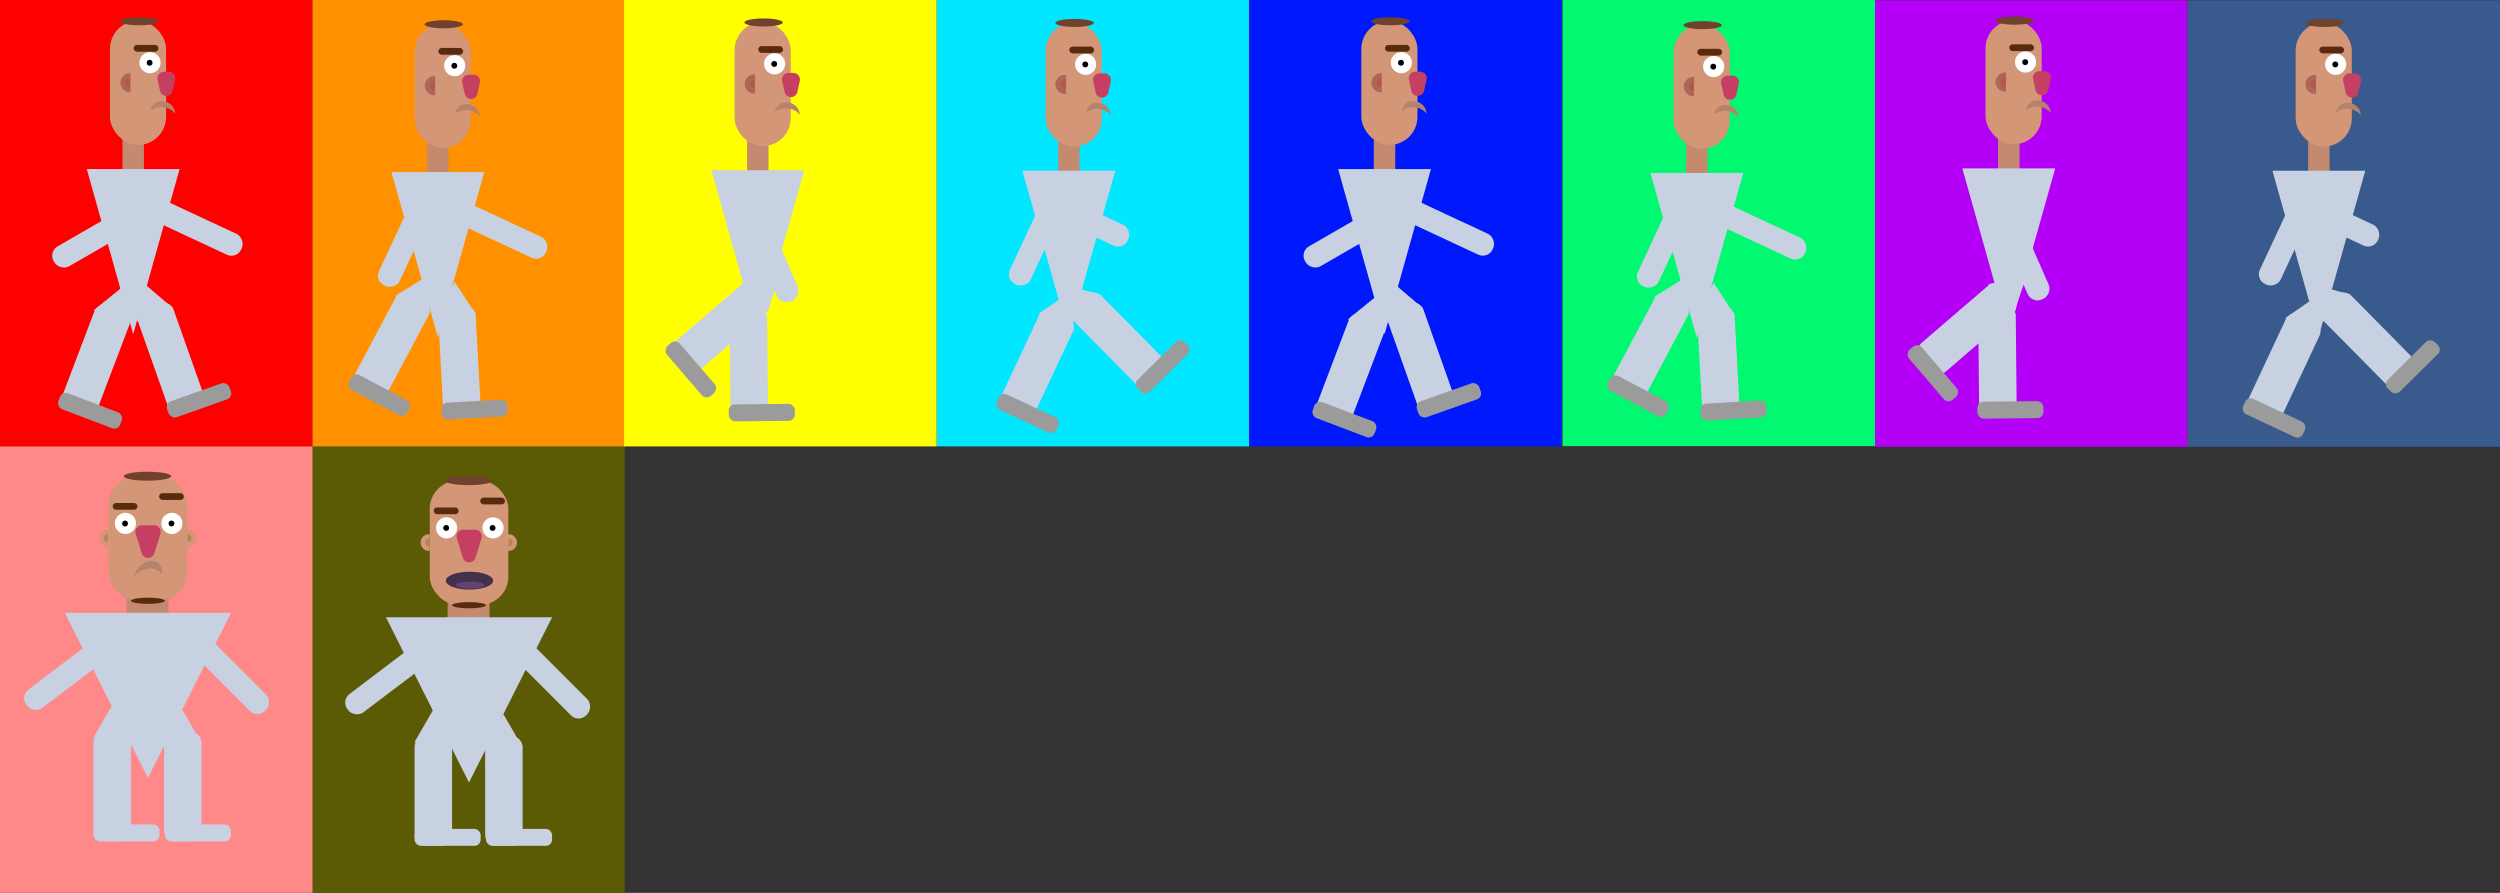 <svg id="Sprite2" xmlns="http://www.w3.org/2000/svg" width="2800" height="1000" viewBox="0 0 2800 1000">
  <rect x="0" y="0" width="2800" height="1000" fill="#333333" stroke="none"/>
  <defs>
    <style>
      .cls-1 {
        fill: #5b5b06;
      }

      .cls-2 {
        fill: #f88;
      }

      .cls-3 {
        fill: red;
      }

      .cls-4 {
        fill: #00e7ff;
      }

      .cls-5 {
        fill: #0019fc;
      }

      .cls-6 {
        fill: #00f970;
      }

      .cls-7 {
        fill: #b400f7;
      }

      .cls-8 {
        fill: #385a8c;
      }

      .cls-9 {
        fill: #ff9100;
      }

      .cls-10 {
        fill: #ff0;
      }

      .cls-11 {
        fill: #c48a70;
      }

      .cls-12 {
        fill: #c8d1e2;
      }

      .cls-13 {
        fill: #d39676;
      }

      .cls-14 {
        fill: #fff;
      }

      .cls-15 {
        fill: #b5826b;
      }

      .cls-16 {
        fill: #af665a;
      }

      .cls-17 {
        fill: #b25846;
      }

      .cls-18 {
        fill: #c43f62;
      }

      .cls-19 {
        fill: #582b0e;
      }

      .cls-20 {
        fill: #70412c;
      }

      .cls-21 {
        fill: #9b9b9b;
      }

      .cls-22 {
        fill: #b58559;
      }

      .cls-23 {
        fill: #43314c;
      }

      .cls-24 {
        fill: #614472;
      }
    </style>
  </defs>
  <title>Spritesheet_v3</title>
  <rect class="cls-1" x="349.67" y="499.65" width="350" height="500.35"/>
  <rect class="cls-2" y="499.65" width="350" height="500.35"/>
  <rect class="cls-3" y="-0.03" width="350" height="500"/>
  <rect class="cls-4" x="1049" y="-0.03" width="350" height="500"/>
  <rect class="cls-5" x="1399.1" y="-0.03" width="350" height="500"/>
  <rect class="cls-6" x="1750.06" y="-0.35" width="350" height="500"/>
  <rect class="cls-7" x="2100.06" y="0.35" width="350" height="500"/>
  <rect class="cls-8" x="2450" y="0.35" width="350" height="500"/>
  <rect class="cls-9" x="350" y="-0.03" width="350" height="500"/>
  <rect class="cls-10" x="699" y="-0.03" width="350" height="500"/>
  <rect class="cls-11" x="137.17" y="138.34" width="24" height="75" rx="12" ry="12"/>
  <polygon class="cls-12" points="149.17 374.31 201.17 189.34 97.17 189.34 149.17 374.31"/>
  <rect class="cls-13" x="123.17" y="23.34" width="62.86" height="139" rx="31.43" ry="31.43"/>
  <g>
    <circle class="cls-14" cx="168" cy="70.2" r="11.86"/>
    <circle cx="167.56" cy="70.3" r="3.29"/>
  </g>
  <path class="cls-15" d="M193.1,124.16a21.2,21.2,0,0,1,3.17,2.94,14.64,14.64,0,0,0-5.93-10.79c-6.33-4.74-15.05-3.8-19.48,2.11a12.68,12.68,0,0,0-2.4,5.89C175.07,118.64,185.36,118.36,193.1,124.16Z"/>
  <g>
    <path class="cls-16" d="M146.08,103.35a8.79,8.79,0,0,1-1.26.07A10.74,10.74,0,0,1,145,82a10.36,10.36,0,0,1,1.25.09Z"/>
    <path class="cls-17" d="M145.42,97.52a4.18,4.18,0,0,1-.5,0,4.86,4.86,0,0,1,.06-9.71,4.07,4.07,0,0,1,.5,0Z"/>
  </g>
  <path class="cls-18" d="M193.45,101.64l2.75-12.42a7.29,7.29,0,0,0-7.12-8.88h-5.51a7.29,7.29,0,0,0-7.12,8.88l2.75,12.42C180.89,109.27,191.76,109.27,193.45,101.64Z"/>
  <rect class="cls-19" x="149.64" y="50.34" width="27.83" height="7.57" rx="3.78" ry="3.78"/>
  <ellipse class="cls-20" cx="155.67" cy="23.83" rx="21.5" ry="4.51"/>
  <rect class="cls-12" x="53.06" y="252.5" width="111" height="25.74" rx="12" ry="12" transform="translate(-118.14 89.83) rotate(-30)"/>
  <g>
    <rect class="cls-12" x="86.62" y="341.26" width="42" height="123" rx="12" ry="12" transform="translate(149.99 -11.97) rotate(20.79)"/>
    <polygon class="cls-12" points="104.84 347.68 138.4 320.31 145.32 363.05 104.84 347.68"/>
    <rect class="cls-21" x="63.83" y="450.58" width="74" height="19" rx="7" ry="7" transform="translate(169.9 -5.83) rotate(20.79)"/>
  </g>
  <g>
    <rect class="cls-12" x="170.02" y="338.69" width="42" height="123" rx="12" ry="12" transform="translate(-122.53 86.62) rotate(-19.48)"/>
    <polygon class="cls-12" points="153.3 359.97 161.2 317.39 194.12 345.52 153.3 359.97"/>
    <rect class="cls-21" x="185.9" y="438.81" width="74" height="19" rx="7" ry="7" transform="translate(-136.75 100) rotate(-19.48)"/>
  </g>
  <rect class="cls-12" x="164.64" y="242.4" width="111" height="25.74" rx="12" ry="12" transform="translate(128.58 -69.14) rotate(25.01)"/>
  <rect class="cls-11" x="478.44" y="141.7" width="24" height="75" rx="12" ry="12"/>
  <polygon class="cls-12" points="490.44 377.66 542.44 192.7 438.44 192.7 490.44 377.66"/>
  <rect class="cls-13" x="464.44" y="26.7" width="62.86" height="139" rx="31.43" ry="31.43"/>
  <g>
    <circle class="cls-14" cx="509.26" cy="73.56" r="11.86"/>
    <circle cx="508.83" cy="73.66" r="3.29"/>
  </g>
  <path class="cls-15" d="M534.36,127.52a21.28,21.28,0,0,1,3.18,2.94,14.68,14.68,0,0,0-5.93-10.79c-6.33-4.74-15.05-3.8-19.48,2.11a12.54,12.54,0,0,0-2.4,5.89C516.34,122,526.63,121.72,534.36,127.52Z"/>
  <g>
    <path class="cls-16" d="M487.34,106.71c-.41,0-.83.07-1.25.07a10.74,10.74,0,0,1,.13-21.47,8.69,8.69,0,0,1,1.26.09Z"/>
    <path class="cls-17" d="M486.68,100.88l-.5,0a4.86,4.86,0,0,1,.06-9.71,4.36,4.36,0,0,1,.51,0Z"/>
  </g>
  <path class="cls-18" d="M534.72,105l2.75-12.42a7.3,7.3,0,0,0-7.13-8.88h-5.5a7.3,7.3,0,0,0-7.13,8.88L520.46,105C522.15,112.63,533,112.63,534.72,105Z"/>
  <rect class="cls-19" x="490.9" y="53.7" width="27.83" height="7.57" rx="3.78" ry="3.78"/>
  <ellipse class="cls-20" cx="496.94" cy="27.19" rx="21.5" ry="4.51"/>
  <rect class="cls-12" x="399.01" y="256.84" width="111" height="25.74" rx="12" ry="12" transform="translate(17.92 567.55) rotate(-64.99)"/>
  <g>
    <rect class="cls-12" x="417.58" y="325.02" width="42" height="123" rx="12" ry="12" transform="translate(232.48 -160.54) rotate(27.97)"/>
    <polygon class="cls-12" points="442.69 331.53 479.4 308.56 480.94 351.84 442.69 331.53"/>
    <rect class="cls-21" x="387.68" y="433.05" width="74" height="19" rx="7" ry="7" transform="translate(257.13 -147.48) rotate(27.97)"/>
  </g>
  <g>
    <rect class="cls-12" x="493.5" y="342.09" width="42" height="123" rx="12" ry="12" transform="translate(-21.16 28.54) rotate(-3.11)"/>
    <polygon class="cls-12" points="489.64 354.37 509.22 315.75 532.88 352.02 489.64 354.37"/>
    <rect class="cls-21" x="494.52" y="449.25" width="74" height="19" rx="7" ry="7" transform="translate(-24.13 29.54) rotate(-3.11)"/>
  </g>
  <rect class="cls-12" x="505.91" y="245.76" width="111" height="25.74" rx="12" ry="12" transform="translate(162.01 -213.12) rotate(25.01)"/>
  <rect class="cls-11" x="836.75" y="139.66" width="24" height="75" rx="12" ry="12"/>
  <polygon class="cls-12" points="848.75 375.62 900.75 190.66 796.75 190.66 848.75 375.62"/>
  <rect class="cls-13" x="822.75" y="24.66" width="62.86" height="139" rx="31.43" ry="31.43"/>
  <g>
    <circle class="cls-14" cx="867.57" cy="71.52" r="11.86"/>
    <circle cx="867.14" cy="71.62" r="3.29"/>
  </g>
  <path class="cls-15" d="M892.67,125.48a21.28,21.28,0,0,1,3.18,2.94,14.68,14.68,0,0,0-5.93-10.79c-6.33-4.75-15-3.8-19.48,2.11a12.44,12.44,0,0,0-2.4,5.89C874.65,120,884.94,119.68,892.67,125.48Z"/>
  <g>
    <path class="cls-16" d="M845.65,104.67c-.41,0-.83.07-1.25.07a10.74,10.74,0,0,1,.13-21.47,8.79,8.79,0,0,1,1.26.09Z"/>
    <path class="cls-17" d="M845,98.84l-.5,0a4.86,4.86,0,0,1,.06-9.71,4.07,4.07,0,0,1,.5,0Z"/>
  </g>
  <path class="cls-18" d="M893,103l2.75-12.42a7.3,7.3,0,0,0-7.13-8.88h-5.5A7.3,7.3,0,0,0,876,90.54L878.77,103C880.46,110.58,891.34,110.58,893,103Z"/>
  <rect class="cls-19" x="849.21" y="51.66" width="27.83" height="7.57" rx="3.78" ry="3.78"/>
  <ellipse class="cls-20" cx="855.25" cy="25.15" rx="21.5" ry="4.51"/>
  <rect class="cls-12" x="808.79" y="273.4" width="111" height="25.74" rx="12" ry="12" transform="translate(948.29 1192.86) rotate(-113.62)"/>
  <g>
    <rect class="cls-12" x="817.72" y="344.76" width="42" height="123" rx="12" ry="12" transform="translate(-3.93 8.22) rotate(-0.56)"/>
    <polygon class="cls-12" points="816.08 355.98 837.36 318.27 859.38 355.56 816.08 355.98"/>
    <rect class="cls-21" x="816.27" y="452.62" width="74" height="19" rx="7" ry="7" transform="translate(-4.48 8.36) rotate(-0.56)"/>
  </g>
  <g>
    <rect class="cls-12" x="786.05" y="305.12" width="42" height="123" rx="12" ry="12" transform="translate(558.87 -484.35) rotate(49.31)"/>
    <polygon class="cls-12" points="830.9 316.9 873.45 308.87 859.13 349.74 830.9 316.9"/>
    <rect class="cls-21" x="736.72" y="404.25" width="74" height="19" rx="7" ry="7" transform="translate(583 -442.67) rotate(49.31)"/>
  </g>
  <rect class="cls-11" x="1185.11" y="140.21" width="24" height="75" rx="12" ry="12"/>
  <polygon class="cls-12" points="1197.11 376.18 1249.11 191.21 1145.11 191.21 1197.11 376.18"/>
  <rect class="cls-13" x="1171.11" y="25.21" width="62.86" height="139" rx="31.43" ry="31.43"/>
  <g>
    <circle class="cls-14" cx="1215.93" cy="72.08" r="11.86"/>
    <circle cx="1215.5" cy="72.17" r="3.29"/>
  </g>
  <path class="cls-15" d="M1241,126a21.28,21.28,0,0,1,3.18,2.94,14.69,14.69,0,0,0-5.93-10.79c-6.33-4.74-15-3.8-19.48,2.11a12.58,12.58,0,0,0-2.4,5.89C1223,120.51,1233.3,120.24,1241,126Z"/>
  <g>
    <path class="cls-16" d="M1194,105.22a10.36,10.36,0,0,1-1.25.08,10.74,10.74,0,0,1,.13-21.48,10.38,10.38,0,0,1,1.26.09Z"/>
    <path class="cls-17" d="M1193.35,99.39a4.07,4.07,0,0,1-.5,0,4.86,4.86,0,0,1,.06-9.72,4.36,4.36,0,0,1,.51,0Z"/>
  </g>
  <path class="cls-18" d="M1241.39,103.51l2.75-12.42a7.3,7.3,0,0,0-7.13-8.88h-5.5a7.3,7.3,0,0,0-7.13,8.88l2.75,12.42C1228.82,111.14,1239.7,111.14,1241.39,103.51Z"/>
  <rect class="cls-19" x="1197.57" y="52.21" width="27.83" height="7.57" rx="3.78" ry="3.78"/>
  <ellipse class="cls-20" cx="1203.61" cy="25.7" rx="21.5" ry="4.51"/>
  <rect class="cls-12" x="1105.68" y="255.35" width="111" height="25.74" rx="12" ry="12" transform="translate(427.14 1207.09) rotate(-64.99)"/>
  <g>
    <rect class="cls-12" x="1232.01" y="319.32" width="42" height="123" rx="12" ry="12" transform="translate(93.99 990.52) rotate(-44.65)"/>
    <polygon class="cls-12" points="1201.76 360.46 1190.81 318.57 1232.56 330.03 1201.76 360.46"/>
    <rect class="cls-21" x="1265.32" y="401.32" width="74" height="19" rx="7" ry="7" transform="translate(87.14 1033.83) rotate(-44.65)"/>
  </g>
  <g>
    <rect class="cls-12" x="1140.95" y="345.04" width="42" height="123" rx="12" ry="12" transform="translate(282.8 -455.14) rotate(25.14)"/>
    <polygon class="cls-12" points="1163.36 351.42 1198.89 326.67 1202.56 369.81 1163.36 351.42"/>
    <rect class="cls-21" x="1113.83" y="453.69" width="74" height="19" rx="7" ry="7" transform="translate(305.81 -445.05) rotate(25.14)"/>
  </g>
  <rect class="cls-12" x="1157.63" y="232.22" width="111" height="25.74" rx="12" ry="12" transform="translate(217.4 -489.95) rotate(25.01)"/>
  <rect class="cls-11" x="1538.69" y="138.32" width="24" height="75" rx="12" ry="12"/>
  <polygon class="cls-12" points="1550.69 374.29 1602.69 189.32 1498.69 189.32 1550.69 374.29"/>
  <rect class="cls-13" x="1524.69" y="23.32" width="62.86" height="139" rx="31.43" ry="31.43"/>
  <g>
    <circle class="cls-14" cx="1569.52" cy="70.18" r="11.86"/>
    <circle cx="1569.09" cy="70.28" r="3.29"/>
  </g>
  <path class="cls-15" d="M1594.62,124.14a21.78,21.78,0,0,1,3.18,2.94,14.71,14.71,0,0,0-5.93-10.79c-6.33-4.74-15.06-3.8-19.49,2.11a12.56,12.56,0,0,0-2.39,5.89C1576.6,118.62,1586.89,118.34,1594.62,124.14Z"/>
  <g>
    <path class="cls-16" d="M1547.6,103.33a8.65,8.65,0,0,1-1.25.07,10.74,10.74,0,0,1,.13-21.47,10.21,10.21,0,0,1,1.25.09Z"/>
    <path class="cls-17" d="M1546.94,97.5a4.1,4.1,0,0,1-.5,0,4.86,4.86,0,0,1,.06-9.71,4.07,4.07,0,0,1,.5,0Z"/>
  </g>
  <path class="cls-18" d="M1595,101.62l2.76-12.42a7.3,7.3,0,0,0-7.13-8.88h-5.5A7.3,7.3,0,0,0,1578,89.2l2.75,12.42C1582.41,109.25,1593.28,109.25,1595,101.62Z"/>
  <rect class="cls-19" x="1551.16" y="50.32" width="27.83" height="7.57" rx="3.78" ry="3.78"/>
  <ellipse class="cls-20" cx="1557.19" cy="23.81" rx="21.5" ry="4.51"/>
  <rect class="cls-12" x="1454.58" y="252.48" width="111" height="25.74" rx="12" ry="12" transform="translate(69.64 790.59) rotate(-30)"/>
  <g>
    <rect class="cls-12" x="1491.48" y="351.24" width="42" height="123" rx="12" ry="12" transform="translate(245.04 -510.06) rotate(20.79)"/>
    <polygon class="cls-12" points="1509.7 357.66 1543.25 330.29 1550.18 373.04 1509.7 357.66"/>
    <rect class="cls-21" x="1468.69" y="460.56" width="74" height="19" rx="7" ry="7" transform="translate(264.95 -503.91) rotate(20.79)"/>
  </g>
  <g>
    <rect class="cls-12" x="1569.88" y="338.67" width="42" height="123" rx="12" ry="12" transform="translate(-42.38 553.47) rotate(-19.48)"/>
    <polygon class="cls-12" points="1553.15 359.95 1561.06 317.37 1593.97 345.5 1553.15 359.95"/>
    <rect class="cls-21" x="1585.75" y="438.79" width="74" height="19" rx="7" ry="7" transform="translate(-56.6 566.85) rotate(-19.48)"/>
  </g>
  <rect class="cls-12" x="1566.16" y="242.38" width="111" height="25.74" rx="12" ry="12" transform="translate(260.02 -661.73) rotate(25.01)"/>
  <rect class="cls-11" x="1888.48" y="142.68" width="24" height="75" rx="12" ry="12"/>
  <polygon class="cls-12" points="1900.48 378.64 1952.48 193.68 1848.48 193.68 1900.48 378.64"/>
  <rect class="cls-13" x="1874.48" y="27.68" width="62.86" height="139" rx="31.43" ry="31.43"/>
  <g>
    <circle class="cls-14" cx="1919.3" cy="74.54" r="11.86"/>
    <circle cx="1918.87" cy="74.64" r="3.29"/>
  </g>
  <path class="cls-15" d="M1944.41,128.5a21.7,21.7,0,0,1,3.17,2.94,14.64,14.64,0,0,0-5.93-10.79c-6.33-4.74-15.05-3.8-19.48,2.11a12.64,12.64,0,0,0-2.4,5.89C1926.38,123,1936.67,122.7,1944.41,128.5Z"/>
  <g>
    <path class="cls-16" d="M1897.38,107.69c-.41,0-.82.07-1.25.07a10.74,10.74,0,0,1,.14-21.47,10.36,10.36,0,0,1,1.25.09Z"/>
    <path class="cls-17" d="M1896.73,101.86l-.51,0a4.86,4.86,0,0,1,.07-9.71,4.19,4.19,0,0,1,.5,0Z"/>
  </g>
  <path class="cls-18" d="M1944.76,106l2.75-12.42a7.3,7.3,0,0,0-7.12-8.88h-5.51a7.3,7.3,0,0,0-7.13,8.88l2.76,12.42C1932.2,113.61,1943.07,113.61,1944.76,106Z"/>
  <rect class="cls-19" x="1900.95" y="54.68" width="27.83" height="7.57" rx="3.78" ry="3.78"/>
  <ellipse class="cls-20" cx="1906.98" cy="28.17" rx="21.5" ry="4.51"/>
  <rect class="cls-12" x="1809.05" y="257.82" width="111" height="25.74" rx="12" ry="12" transform="translate(830.88 1845.92) rotate(-64.99)"/>
  <g>
    <rect class="cls-12" x="1827.62" y="326" width="42" height="123" rx="12" ry="12" transform="translate(397.61 -821.68) rotate(27.97)"/>
    <polygon class="cls-12" points="1852.74 332.51 1889.44 309.54 1890.98 352.82 1852.74 332.51"/>
    <rect class="cls-21" x="1797.72" y="434.03" width="74" height="19" rx="7" ry="7" transform="translate(422.26 -808.62) rotate(27.97)"/>
  </g>
  <g>
    <rect class="cls-12" x="1903.54" y="343.07" width="42" height="123" rx="12" ry="12" transform="translate(-19.13 105.11) rotate(-3.11)"/>
    <polygon class="cls-12" points="1899.68 355.35 1919.26 316.73 1942.92 353 1899.68 355.35"/>
    <rect class="cls-21" x="1904.56" y="450.23" width="74" height="19" rx="7" ry="7" transform="translate(-22.1 106.12) rotate(-3.11)"/>
  </g>
  <rect class="cls-12" x="1915.95" y="246.74" width="111" height="25.74" rx="12" ry="12" transform="translate(294.66 -809.22) rotate(25.01)"/>
  <rect class="cls-11" x="2237.81" y="137.64" width="24" height="75" rx="12" ry="12"/>
  <polygon class="cls-12" points="2249.81 373.6 2301.81 188.64 2197.81 188.64 2249.81 373.6"/>
  <rect class="cls-13" x="2223.81" y="22.64" width="62.86" height="139" rx="31.43" ry="31.43"/>
  <g>
    <circle class="cls-14" cx="2268.63" cy="69.5" r="11.86"/>
    <circle cx="2268.2" cy="69.6" r="3.29"/>
  </g>
  <path class="cls-15" d="M2293.74,123.46a21.7,21.7,0,0,1,3.17,2.94,14.64,14.64,0,0,0-5.93-10.79c-6.33-4.75-15.05-3.8-19.48,2.11a12.64,12.64,0,0,0-2.4,5.89C2275.71,117.94,2286,117.66,2293.74,123.46Z"/>
  <g>
    <path class="cls-16" d="M2246.72,102.65c-.42,0-.83.07-1.26.07a10.74,10.74,0,0,1,.14-21.47,8.66,8.66,0,0,1,1.25.09Z"/>
    <path class="cls-17" d="M2246.06,96.82l-.51,0a4.86,4.86,0,0,1,.07-9.71,4.19,4.19,0,0,1,.5,0Z"/>
  </g>
  <path class="cls-18" d="M2294.09,100.94l2.75-12.42a7.3,7.3,0,0,0-7.12-8.88h-5.51a7.3,7.3,0,0,0-7.13,8.88l2.76,12.42C2281.53,108.56,2292.4,108.56,2294.09,100.94Z"/>
  <rect class="cls-19" x="2250.28" y="49.64" width="27.83" height="7.57" rx="3.78" ry="3.78"/>
  <ellipse class="cls-20" cx="2256.31" cy="23.13" rx="21.5" ry="4.51"/>
  <rect class="cls-12" x="2209.86" y="271.38" width="111" height="25.74" rx="12" ry="12" transform="translate(2912.56 2473.72) rotate(-113.62)"/>
  <g>
    <rect class="cls-12" x="2216.12" y="341.74" width="42" height="123" rx="12" ry="12" transform="translate(-3.83 21.89) rotate(-0.56)"/>
    <polygon class="cls-12" points="2214.47 352.96 2235.76 315.25 2257.77 352.54 2214.47 352.96"/>
    <rect class="cls-21" x="2214.66" y="449.6" width="74" height="19" rx="7" ry="7" transform="translate(-4.38 22.03) rotate(-0.56)"/>
  </g>
  <g>
    <rect class="cls-12" x="2182.12" y="306.44" width="42" height="123" rx="12" ry="12" transform="translate(1045.73 -1542.45) rotate(49.31)"/>
    <polygon class="cls-12" points="2226.97 318.22 2269.52 310.19 2255.2 351.05 2226.97 318.22"/>
    <rect class="cls-21" x="2132.78" y="405.56" width="74" height="19" rx="7" ry="7" transform="matrix(0.65, 0.76, -0.76, 0.65, 1069.86, -1500.77)"/>
  </g>
  <rect class="cls-11" x="2585.13" y="140.19" width="24" height="75" rx="12" ry="12"/>
  <polygon class="cls-12" points="2597.13 376.16 2649.13 191.19 2545.13 191.19 2597.13 376.16"/>
  <rect class="cls-13" x="2571.13" y="25.19" width="62.86" height="139" rx="31.43" ry="31.43"/>
  <g>
    <circle class="cls-14" cx="2615.95" cy="72.06" r="11.86"/>
    <circle cx="2615.52" cy="72.15" r="3.29"/>
  </g>
  <path class="cls-15" d="M2641.05,126a20.71,20.71,0,0,1,3.18,2.93,14.69,14.69,0,0,0-5.93-10.79c-6.33-4.74-15.05-3.8-19.48,2.11a12.58,12.58,0,0,0-2.4,5.89C2623,120.49,2633.32,120.22,2641.05,126Z"/>
  <g>
    <path class="cls-16" d="M2594,105.2a10.36,10.36,0,0,1-1.25.08,10.74,10.74,0,0,1,.13-21.48,10.38,10.38,0,0,1,1.26.09Z"/>
    <path class="cls-17" d="M2593.38,99.37a4.36,4.36,0,0,1-.51,0,4.86,4.86,0,0,1,.06-9.72,4.36,4.36,0,0,1,.51,0Z"/>
  </g>
  <path class="cls-18" d="M2641.41,103.49l2.75-12.42a7.3,7.3,0,0,0-7.13-8.88h-5.5a7.3,7.3,0,0,0-7.13,8.88l2.76,12.42C2628.85,111.12,2639.72,111.12,2641.41,103.49Z"/>
  <rect class="cls-19" x="2597.59" y="52.19" width="27.83" height="7.57" rx="3.78" ry="3.78"/>
  <ellipse class="cls-20" cx="2603.63" cy="25.68" rx="21.5" ry="4.51"/>
  <rect class="cls-12" x="2505.7" y="255.33" width="111" height="25.74" rx="12" ry="12" transform="translate(1235.23 2475.8) rotate(-64.99)"/>
  <g>
    <rect class="cls-12" x="2632.03" y="319.3" width="42" height="123" rx="12" ry="12" transform="translate(498.06 1974.44) rotate(-44.65)"/>
    <polygon class="cls-12" points="2601.78 360.44 2590.83 318.55 2632.58 330.01 2601.78 360.44"/>
    <rect class="cls-21" x="2665.34" y="401.3" width="74" height="19" rx="7" ry="7" transform="translate(491.21 2017.75) rotate(-44.65)"/>
  </g>
  <g>
    <rect class="cls-12" x="2536.97" y="350.02" width="42" height="123" rx="12" ry="12" transform="translate(417.17 -1047.77) rotate(25.14)"/>
    <polygon class="cls-12" points="2559.38 356.4 2594.91 331.65 2598.58 374.79 2559.38 356.4"/>
    <rect class="cls-21" x="2509.86" y="458.67" width="74" height="19" rx="7" ry="7" transform="translate(440.18 -1037.68) rotate(25.14)"/>
  </g>
  <rect class="cls-12" x="2557.65" y="232.2" width="111" height="25.74" rx="12" ry="12" transform="translate(348.7 -1081.91) rotate(25.01)"/>
  <g>
    <rect class="cls-11" x="141.68" y="626.36" width="47" height="75" rx="12" ry="12"/>
    <polygon class="cls-12" points="165.65 871.39 258.68 686.36 72.61 686.36 165.65 871.39"/>
    <rect class="cls-13" x="121.68" y="533.36" width="88" height="139" rx="31.43" ry="31.43"/>
    <circle class="cls-14" cx="140.5" cy="586.22" r="11.86"/>
    <circle cx="140.07" cy="586.32" r="3.29"/>
    <circle class="cls-14" cx="192.5" cy="586.22" r="11.86"/>
    <circle cx="192.07" cy="586.32" r="3.29"/>
    <path class="cls-15" d="M178.42,639.8a14.79,14.79,0,0,1,3,3.08c.57-5.11-.94-9.8-4.55-12.51-6.29-4.71-16.54-1.67-22.89,6.8a24.64,24.64,0,0,0-4,8C158.82,636.56,170.74,634,178.42,639.8Z"/>
    <g>
      <path class="cls-13" d="M209.37,612a10,10,0,0,0,1.1.06,9.33,9.33,0,0,0-.12-18.65,10,10,0,0,0-1.1.07Z"/>
      <path class="cls-22" d="M210,606.88a2.07,2.07,0,0,0,.43,0,4.22,4.22,0,0,0,0-8.44l-.44,0Z"/>
    </g>
    <g>
      <path class="cls-13" d="M121.5,612a9.82,9.82,0,0,1-1.09.06,9.33,9.33,0,0,1,.12-18.65,9.81,9.81,0,0,1,1.09.07Z"/>
      <path class="cls-22" d="M120.93,606.88a2.16,2.16,0,0,1-.44,0,4.22,4.22,0,0,1,.05-8.44c.15,0,.3,0,.44,0Z"/>
    </g>
    <path class="cls-18" d="M172.8,619.73l6.89-21.88a7.3,7.3,0,0,0-7-9.49H158.94a7.3,7.3,0,0,0-7,9.49l6.89,21.88A7.31,7.31,0,0,0,172.8,619.73Z"/>
    <rect class="cls-19" x="126.15" y="563.36" width="27.83" height="7.57" rx="3.78" ry="3.78"/>
    <rect class="cls-19" x="178.15" y="552.36" width="27.83" height="7.57" rx="3.78" ry="3.78"/>
    <ellipse class="cls-20" cx="165.18" cy="533.35" rx="26.5" ry="5.01"/>
    <ellipse class="cls-19" cx="165.68" cy="672.86" rx="19" ry="3.5"/>
    <rect class="cls-12" x="183.68" y="819.36" width="42" height="123" rx="12" ry="12"/>
    <rect class="cls-12" x="104.68" y="819.36" width="42" height="123" rx="12" ry="12"/>
    <polygon class="cls-12" points="147.83 826.36 126.18 788.86 104.53 826.36 147.83 826.36"/>
    <polygon class="cls-12" points="182.53 832.36 204.18 794.86 225.83 832.36 182.53 832.36"/>
    <rect class="cls-12" x="18.68" y="743.49" width="111" height="25.74" rx="12" ry="12" transform="translate(-441.81 198.38) rotate(-37.16)"/>
    <rect class="cls-12" x="202.68" y="743.49" width="111" height="25.74" rx="12" ry="12" transform="translate(610.45 38.97) rotate(45)"/>
    <rect class="cls-12" x="184.68" y="923.36" width="74" height="19" rx="7" ry="7"/>
    <rect class="cls-12" x="104.68" y="923.36" width="74" height="19" rx="7" ry="7"/>
  </g>
  <g>
    <rect class="cls-11" x="501.33" y="631.33" width="47" height="75" rx="12" ry="12"/>
    <polygon class="cls-12" points="525.3 876.37 618.33 691.33 432.26 691.33 525.3 876.37"/>
    <rect class="cls-13" x="481.33" y="538.33" width="88" height="139" rx="31.43" ry="31.43"/>
    <circle class="cls-14" cx="500.16" cy="591.2" r="11.86"/>
    <circle cx="499.73" cy="591.29" r="3.29"/>
    <circle class="cls-14" cx="552.16" cy="591.2" r="11.86"/>
    <circle cx="551.73" cy="591.29" r="3.29"/>
    <g>
      <path class="cls-13" d="M569,616.92a7.79,7.79,0,0,0,1.09.06,9.33,9.33,0,0,0-.12-18.65,7.88,7.88,0,0,0-1.09.08Z"/>
      <path class="cls-22" d="M569.6,611.86l.44,0a4.22,4.22,0,0,0-.06-8.44l-.43,0Z"/>
    </g>
    <g>
      <path class="cls-13" d="M481.16,616.92a8,8,0,0,1-1.1.06,9.33,9.33,0,0,1,.12-18.65,7.88,7.88,0,0,1,1.09.08Z"/>
      <path class="cls-22" d="M480.58,611.86l-.44,0a4.22,4.22,0,0,1,.06-8.44l.43,0Z"/>
    </g>
    <path class="cls-18" d="M532.45,624.7l6.89-21.87a7.3,7.3,0,0,0-7-9.5H518.59a7.3,7.3,0,0,0-7,9.5l6.89,21.87A7.3,7.3,0,0,0,532.45,624.7Z"/>
    <rect class="cls-19" x="485.8" y="568.33" width="27.83" height="7.57" rx="3.78" ry="3.78"/>
    <rect class="cls-19" x="537.8" y="557.33" width="27.83" height="7.57" rx="3.78" ry="3.78"/>
    <ellipse class="cls-20" cx="524.83" cy="538.32" rx="26.5" ry="5.01"/>
    <ellipse class="cls-19" cx="525.33" cy="677.83" rx="19" ry="3.5"/>
    <rect class="cls-12" x="543.33" y="824.33" width="42" height="123" rx="12" ry="12"/>
    <rect class="cls-12" x="464.33" y="824.33" width="42" height="123" rx="12" ry="12"/>
    <polygon class="cls-12" points="507.48 831.33 485.83 793.83 464.18 831.33 507.48 831.33"/>
    <polygon class="cls-12" points="542.18 837.33 563.83 799.83 585.48 837.33 542.18 837.33"/>
    <rect class="cls-12" x="378.33" y="748.46" width="111" height="25.74" rx="12" ry="12" transform="translate(-371.79 416.63) rotate(-37.16)"/>
    <rect class="cls-12" x="562.33" y="748.46" width="111" height="25.74" rx="12" ry="12" transform="translate(719.3 -213.88) rotate(45)"/>
    <rect class="cls-12" x="544.33" y="928.33" width="74" height="19" rx="7" ry="7"/>
    <rect class="cls-12" x="464.33" y="928.33" width="74" height="19" rx="7" ry="7"/>
    <g>
      <ellipse class="cls-23" cx="525.83" cy="650.33" rx="26.5" ry="10"/>
      <ellipse class="cls-24" cx="526.33" cy="655.33" rx="16" ry="4"/>
    </g>
  </g>
</svg>
